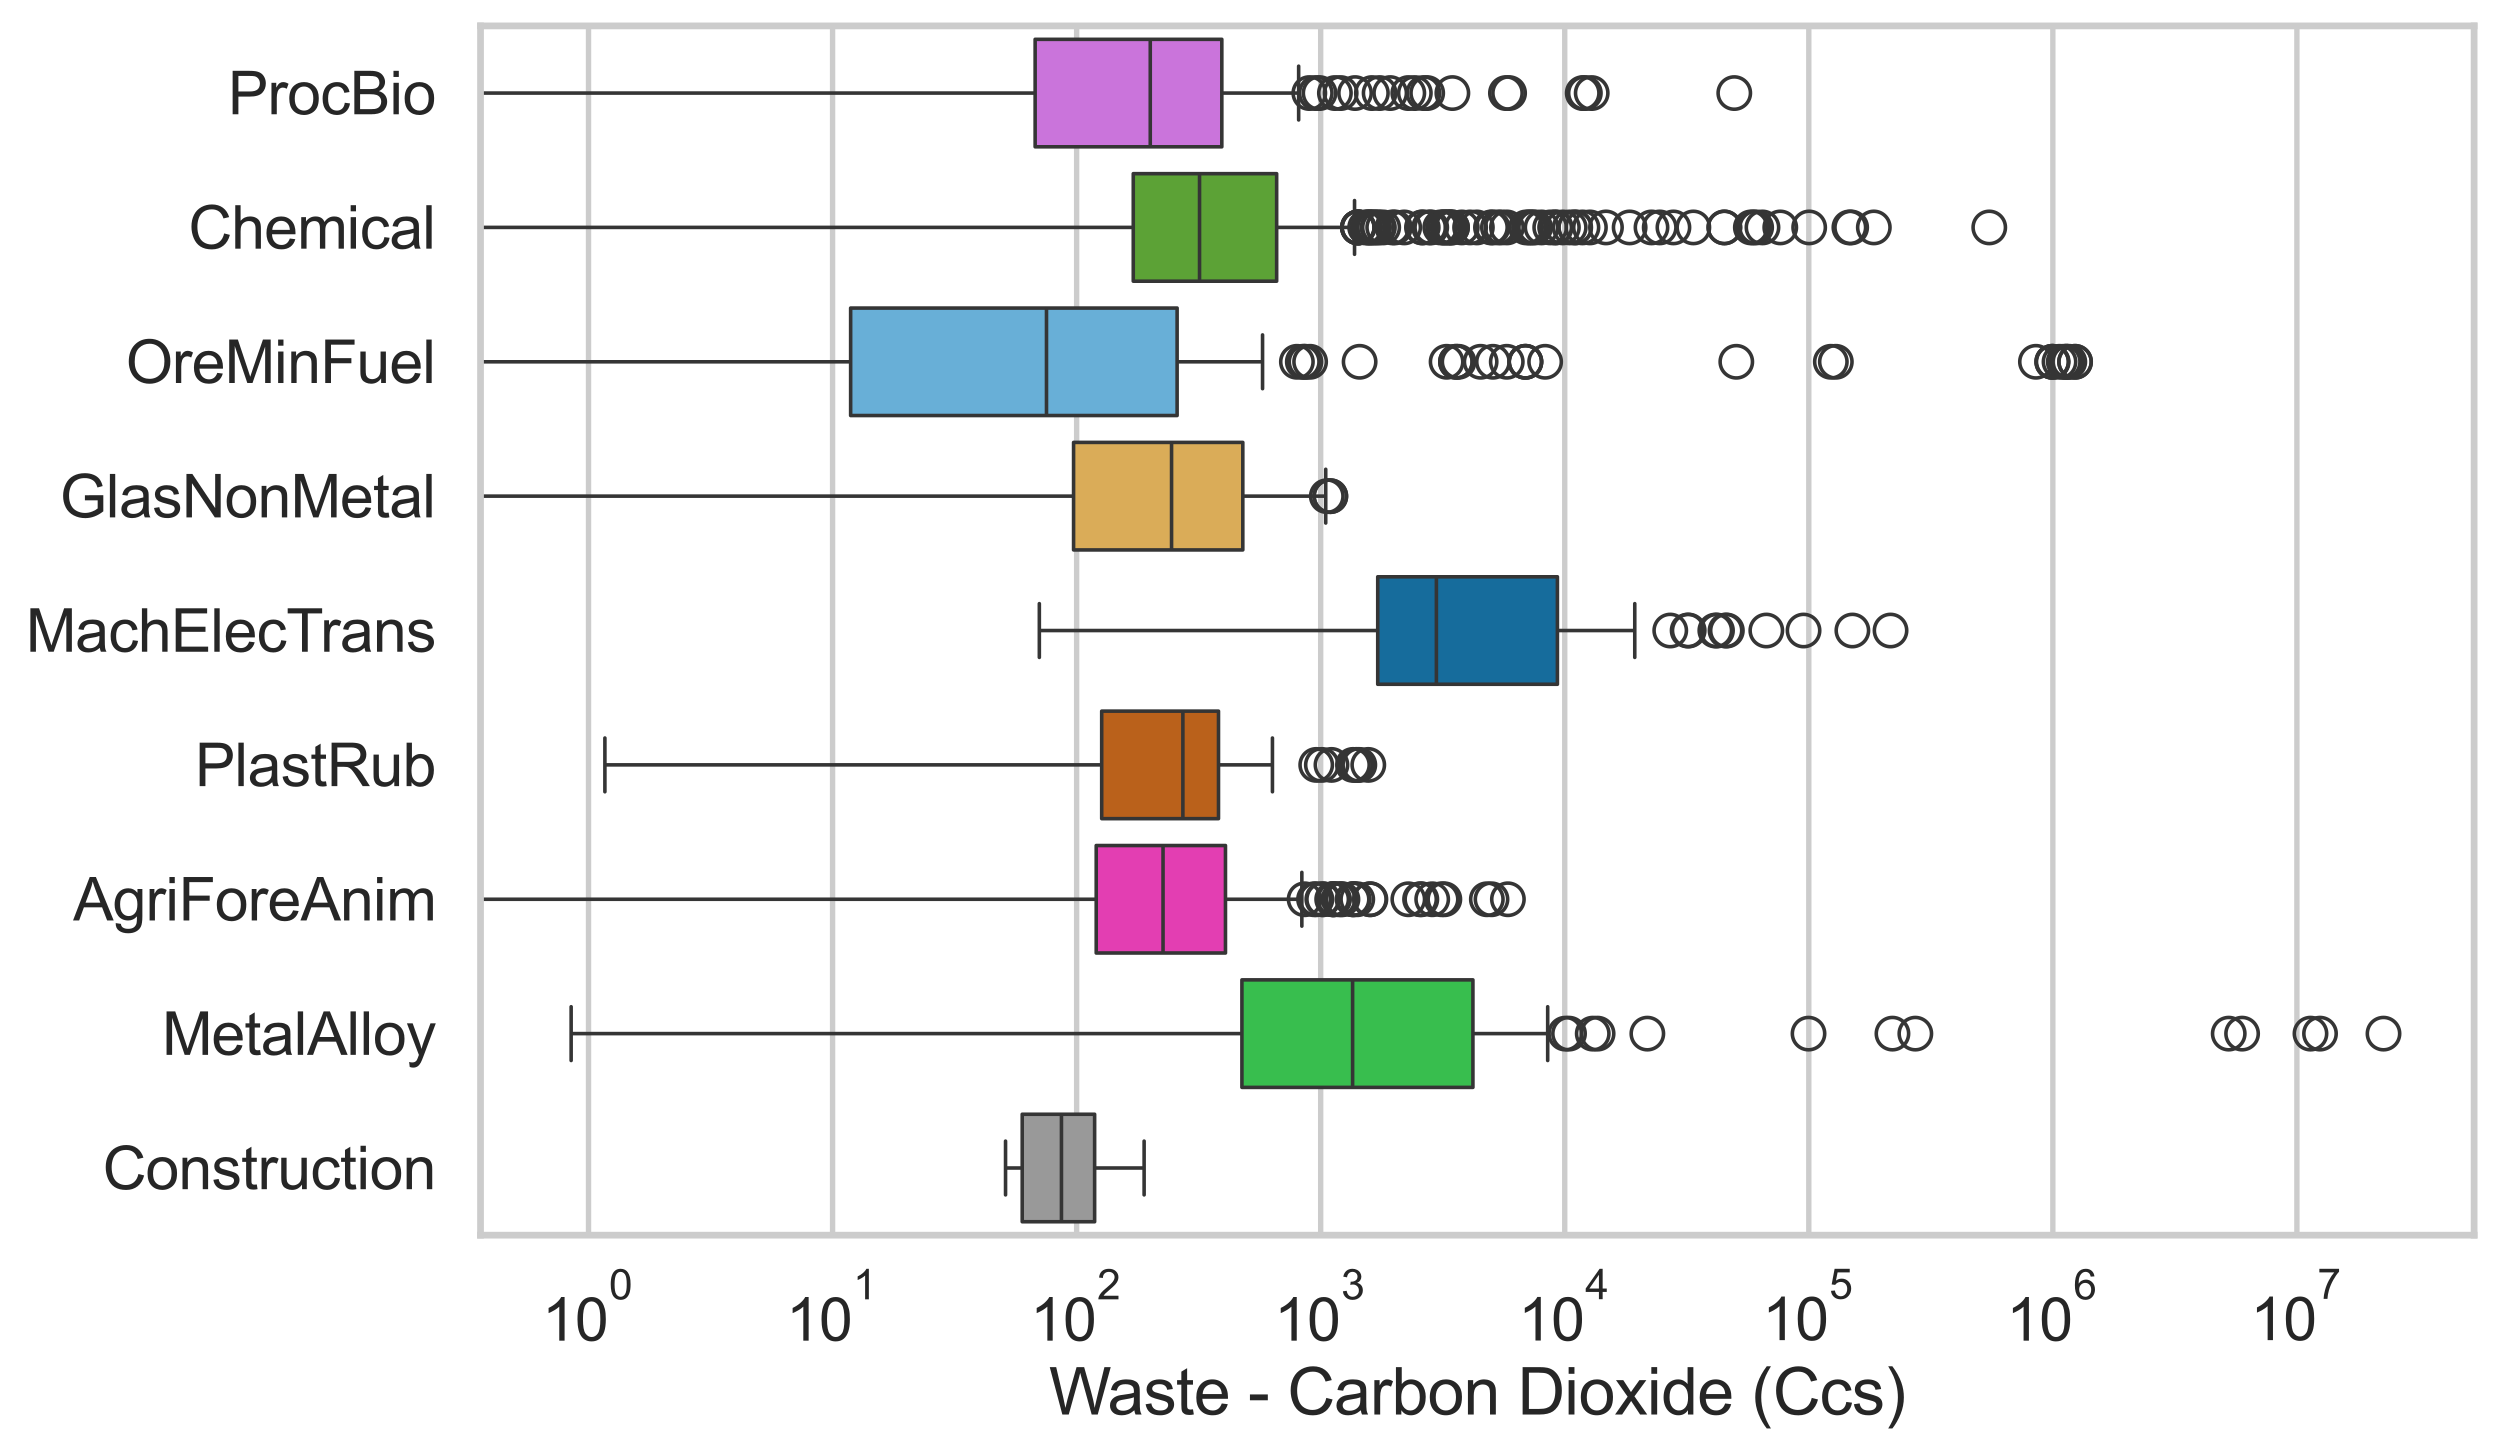 <?xml version="1.0" encoding="utf-8" standalone="no"?>
<!DOCTYPE svg PUBLIC "-//W3C//DTD SVG 1.1//EN"
  "http://www.w3.org/Graphics/SVG/1.1/DTD/svg11.dtd">
<svg xmlns:xlink="http://www.w3.org/1999/xlink" width="695.577pt" height="404.551pt" viewBox="0 0 695.577 404.551" xmlns="http://www.w3.org/2000/svg" version="1.1">
 <defs>
  <style type="text/css">*{stroke-linejoin: round; stroke-linecap: butt}</style>
 </defs>
 <g id="figure_1">
  <g id="patch_1">
   <path d="M 0 404.551 
L 695.577 404.551 
L 695.577 0 
L 0 0 
z
" style="fill: #ffffff"/>
  </g>
  <g id="axes_1">
   <g id="patch_2">
    <path d="M 133.697 343.665 
L 688.377 343.665 
L 688.377 7.2 
L 133.697 7.2 
z
" style="fill: #ffffff"/>
   </g>
   <g id="matplotlib.axis_1">
    <g id="xtick_1">
     <g id="line2d_1">
      <path d="M 163.745 343.665 
L 163.745 7.2 
" clip-path="url(#p7afb57444f)" style="fill: none; stroke: #cccccc; stroke-width: 1.5; stroke-linecap: round"/>
     </g>
     <g id="text_1">
      <!-- $\mathdefault{10^{0}}$ -->
      <g style="fill: #262626" transform="translate(150.793 373.18) scale(0.165 -0.165)">
       <defs>
        <path id="ArialMT-31" d="M 2384 0 
L 1822 0 
L 1822 3584 
Q 1619 3391 1289 3197 
Q 959 3003 697 2906 
L 697 3450 
Q 1169 3672 1522 3987 
Q 1875 4303 2022 4600 
L 2384 4600 
L 2384 0 
z
" transform="scale(0.016)"/>
        <path id="ArialMT-30" d="M 266 2259 
Q 266 3072 433 3567 
Q 600 4063 929 4331 
Q 1259 4600 1759 4600 
Q 2128 4600 2406 4451 
Q 2684 4303 2865 4023 
Q 3047 3744 3150 3342 
Q 3253 2941 3253 2259 
Q 3253 1453 3087 958 
Q 2922 463 2592 192 
Q 2263 -78 1759 -78 
Q 1097 -78 719 397 
Q 266 969 266 2259 
z
M 844 2259 
Q 844 1131 1108 757 
Q 1372 384 1759 384 
Q 2147 384 2411 759 
Q 2675 1134 2675 2259 
Q 2675 3391 2411 3762 
Q 2147 4134 1753 4134 
Q 1366 4134 1134 3806 
Q 844 3388 844 2259 
z
" transform="scale(0.016)"/>
       </defs>
       <use xlink:href="#ArialMT-31" transform="translate(0 0.994)"/>
       <use xlink:href="#ArialMT-30" transform="translate(55.615 0.994)"/>
       <use xlink:href="#ArialMT-30" transform="translate(112.973 70.688) scale(0.7)"/>
      </g>
     </g>
    </g>
    <g id="xtick_2">
     <g id="line2d_2">
      <path d="M 231.648 343.665 
L 231.648 7.2 
" clip-path="url(#p7afb57444f)" style="fill: none; stroke: #cccccc; stroke-width: 1.5; stroke-linecap: round"/>
     </g>
     <g id="text_2">
      <!-- $\mathdefault{10^{1}}$ -->
      <g style="fill: #262626" transform="translate(218.696 373.18) scale(0.165 -0.165)">
       <use xlink:href="#ArialMT-31" transform="translate(0 0.994)"/>
       <use xlink:href="#ArialMT-30" transform="translate(55.615 0.994)"/>
       <use xlink:href="#ArialMT-31" transform="translate(112.973 70.688) scale(0.7)"/>
      </g>
     </g>
    </g>
    <g id="xtick_3">
     <g id="line2d_3">
      <path d="M 299.551 343.665 
L 299.551 7.2 
" clip-path="url(#p7afb57444f)" style="fill: none; stroke: #cccccc; stroke-width: 1.5; stroke-linecap: round"/>
     </g>
     <g id="text_3">
      <!-- $\mathdefault{10^{2}}$ -->
      <g style="fill: #262626" transform="translate(286.599 373.18) scale(0.165 -0.165)">
       <defs>
        <path id="ArialMT-32" d="M 3222 541 
L 3222 0 
L 194 0 
Q 188 203 259 391 
Q 375 700 629 1000 
Q 884 1300 1366 1694 
Q 2113 2306 2375 2664 
Q 2638 3022 2638 3341 
Q 2638 3675 2398 3904 
Q 2159 4134 1775 4134 
Q 1369 4134 1125 3890 
Q 881 3647 878 3216 
L 300 3275 
Q 359 3922 746 4261 
Q 1134 4600 1788 4600 
Q 2447 4600 2831 4234 
Q 3216 3869 3216 3328 
Q 3216 3053 3103 2787 
Q 2991 2522 2730 2228 
Q 2469 1934 1863 1422 
Q 1356 997 1212 845 
Q 1069 694 975 541 
L 3222 541 
z
" transform="scale(0.016)"/>
       </defs>
       <use xlink:href="#ArialMT-31" transform="translate(0 0.994)"/>
       <use xlink:href="#ArialMT-30" transform="translate(55.615 0.994)"/>
       <use xlink:href="#ArialMT-32" transform="translate(112.973 70.688) scale(0.7)"/>
      </g>
     </g>
    </g>
    <g id="xtick_4">
     <g id="line2d_4">
      <path d="M 367.455 343.665 
L 367.455 7.2 
" clip-path="url(#p7afb57444f)" style="fill: none; stroke: #cccccc; stroke-width: 1.5; stroke-linecap: round"/>
     </g>
     <g id="text_4">
      <!-- $\mathdefault{10^{3}}$ -->
      <g style="fill: #262626" transform="translate(354.502 373.18) scale(0.165 -0.165)">
       <defs>
        <path id="ArialMT-33" d="M 269 1209 
L 831 1284 
Q 928 806 1161 595 
Q 1394 384 1728 384 
Q 2125 384 2398 659 
Q 2672 934 2672 1341 
Q 2672 1728 2419 1979 
Q 2166 2231 1775 2231 
Q 1616 2231 1378 2169 
L 1441 2663 
Q 1497 2656 1531 2656 
Q 1891 2656 2178 2843 
Q 2466 3031 2466 3422 
Q 2466 3731 2256 3934 
Q 2047 4138 1716 4138 
Q 1388 4138 1169 3931 
Q 950 3725 888 3313 
L 325 3413 
Q 428 3978 793 4289 
Q 1159 4600 1703 4600 
Q 2078 4600 2393 4439 
Q 2709 4278 2876 4000 
Q 3044 3722 3044 3409 
Q 3044 3113 2884 2869 
Q 2725 2625 2413 2481 
Q 2819 2388 3044 2092 
Q 3269 1797 3269 1353 
Q 3269 753 2831 336 
Q 2394 -81 1725 -81 
Q 1122 -81 723 278 
Q 325 638 269 1209 
z
" transform="scale(0.016)"/>
       </defs>
       <use xlink:href="#ArialMT-31" transform="translate(0 0.994)"/>
       <use xlink:href="#ArialMT-30" transform="translate(55.615 0.994)"/>
       <use xlink:href="#ArialMT-33" transform="translate(112.973 70.688) scale(0.7)"/>
      </g>
     </g>
    </g>
    <g id="xtick_5">
     <g id="line2d_5">
      <path d="M 435.358 343.665 
L 435.358 7.2 
" clip-path="url(#p7afb57444f)" style="fill: none; stroke: #cccccc; stroke-width: 1.5; stroke-linecap: round"/>
     </g>
     <g id="text_5">
      <!-- $\mathdefault{10^{4}}$ -->
      <g style="fill: #262626" transform="translate(422.405 373.015) scale(0.165 -0.165)">
       <defs>
        <path id="ArialMT-34" d="M 2069 0 
L 2069 1097 
L 81 1097 
L 81 1613 
L 2172 4581 
L 2631 4581 
L 2631 1613 
L 3250 1613 
L 3250 1097 
L 2631 1097 
L 2631 0 
L 2069 0 
z
M 2069 1613 
L 2069 3678 
L 634 1613 
L 2069 1613 
z
" transform="scale(0.016)"/>
       </defs>
       <use xlink:href="#ArialMT-31" transform="translate(0 0.202)"/>
       <use xlink:href="#ArialMT-30" transform="translate(55.615 0.202)"/>
       <use xlink:href="#ArialMT-34" transform="translate(112.973 69.895) scale(0.7)"/>
      </g>
     </g>
    </g>
    <g id="xtick_6">
     <g id="line2d_6">
      <path d="M 503.261 343.665 
L 503.261 7.2 
" clip-path="url(#p7afb57444f)" style="fill: none; stroke: #cccccc; stroke-width: 1.5; stroke-linecap: round"/>
     </g>
     <g id="text_6">
      <!-- $\mathdefault{10^{5}}$ -->
      <g style="fill: #262626" transform="translate(490.309 373.015) scale(0.165 -0.165)">
       <defs>
        <path id="ArialMT-35" d="M 266 1200 
L 856 1250 
Q 922 819 1161 601 
Q 1400 384 1738 384 
Q 2144 384 2425 690 
Q 2706 997 2706 1503 
Q 2706 1984 2436 2262 
Q 2166 2541 1728 2541 
Q 1456 2541 1237 2417 
Q 1019 2294 894 2097 
L 366 2166 
L 809 4519 
L 3088 4519 
L 3088 3981 
L 1259 3981 
L 1013 2750 
Q 1425 3038 1878 3038 
Q 2478 3038 2890 2622 
Q 3303 2206 3303 1553 
Q 3303 931 2941 478 
Q 2500 -78 1738 -78 
Q 1113 -78 717 272 
Q 322 622 266 1200 
z
" transform="scale(0.016)"/>
       </defs>
       <use xlink:href="#ArialMT-31" transform="translate(0 0.88)"/>
       <use xlink:href="#ArialMT-30" transform="translate(55.615 0.88)"/>
       <use xlink:href="#ArialMT-35" transform="translate(112.973 70.573) scale(0.7)"/>
      </g>
     </g>
    </g>
    <g id="xtick_7">
     <g id="line2d_7">
      <path d="M 571.164 343.665 
L 571.164 7.2 
" clip-path="url(#p7afb57444f)" style="fill: none; stroke: #cccccc; stroke-width: 1.5; stroke-linecap: round"/>
     </g>
     <g id="text_7">
      <!-- $\mathdefault{10^{6}}$ -->
      <g style="fill: #262626" transform="translate(558.212 373.18) scale(0.165 -0.165)">
       <defs>
        <path id="ArialMT-36" d="M 3184 3459 
L 2625 3416 
Q 2550 3747 2413 3897 
Q 2184 4138 1850 4138 
Q 1581 4138 1378 3988 
Q 1113 3794 959 3422 
Q 806 3050 800 2363 
Q 1003 2672 1297 2822 
Q 1591 2972 1913 2972 
Q 2475 2972 2870 2558 
Q 3266 2144 3266 1488 
Q 3266 1056 3080 686 
Q 2894 316 2569 119 
Q 2244 -78 1831 -78 
Q 1128 -78 684 439 
Q 241 956 241 2144 
Q 241 3472 731 4075 
Q 1159 4600 1884 4600 
Q 2425 4600 2770 4297 
Q 3116 3994 3184 3459 
z
M 888 1484 
Q 888 1194 1011 928 
Q 1134 663 1356 523 
Q 1578 384 1822 384 
Q 2178 384 2434 671 
Q 2691 959 2691 1453 
Q 2691 1928 2437 2201 
Q 2184 2475 1800 2475 
Q 1419 2475 1153 2201 
Q 888 1928 888 1484 
z
" transform="scale(0.016)"/>
       </defs>
       <use xlink:href="#ArialMT-31" transform="translate(0 0.994)"/>
       <use xlink:href="#ArialMT-30" transform="translate(55.615 0.994)"/>
       <use xlink:href="#ArialMT-36" transform="translate(112.973 70.688) scale(0.7)"/>
      </g>
     </g>
    </g>
    <g id="xtick_8">
     <g id="line2d_8">
      <path d="M 639.067 343.665 
L 639.067 7.2 
" clip-path="url(#p7afb57444f)" style="fill: none; stroke: #cccccc; stroke-width: 1.5; stroke-linecap: round"/>
     </g>
     <g id="text_8">
      <!-- $\mathdefault{10^{7}}$ -->
      <g style="fill: #262626" transform="translate(626.115 373.015) scale(0.165 -0.165)">
       <defs>
        <path id="ArialMT-37" d="M 303 3981 
L 303 4522 
L 3269 4522 
L 3269 4084 
Q 2831 3619 2401 2847 
Q 1972 2075 1738 1259 
Q 1569 684 1522 0 
L 944 0 
Q 953 541 1156 1306 
Q 1359 2072 1739 2783 
Q 2119 3494 2547 3981 
L 303 3981 
z
" transform="scale(0.016)"/>
       </defs>
       <use xlink:href="#ArialMT-31" transform="translate(0 0.847)"/>
       <use xlink:href="#ArialMT-30" transform="translate(55.615 0.847)"/>
       <use xlink:href="#ArialMT-37" transform="translate(112.973 70.541) scale(0.7)"/>
      </g>
     </g>
    </g>
    <g id="xtick_9"/>
    <g id="xtick_10"/>
    <g id="xtick_11"/>
    <g id="xtick_12"/>
    <g id="xtick_13"/>
    <g id="xtick_14"/>
    <g id="xtick_15"/>
    <g id="xtick_16"/>
    <g id="xtick_17"/>
    <g id="xtick_18"/>
    <g id="xtick_19"/>
    <g id="xtick_20"/>
    <g id="xtick_21"/>
    <g id="xtick_22"/>
    <g id="xtick_23"/>
    <g id="xtick_24"/>
    <g id="xtick_25"/>
    <g id="xtick_26"/>
    <g id="xtick_27"/>
    <g id="xtick_28"/>
    <g id="xtick_29"/>
    <g id="xtick_30"/>
    <g id="xtick_31"/>
    <g id="xtick_32"/>
    <g id="xtick_33"/>
    <g id="xtick_34"/>
    <g id="xtick_35"/>
    <g id="xtick_36"/>
    <g id="xtick_37"/>
    <g id="xtick_38"/>
    <g id="xtick_39"/>
    <g id="xtick_40"/>
    <g id="xtick_41"/>
    <g id="xtick_42"/>
    <g id="xtick_43"/>
    <g id="xtick_44"/>
    <g id="xtick_45"/>
    <g id="xtick_46"/>
    <g id="xtick_47"/>
    <g id="xtick_48"/>
    <g id="xtick_49"/>
    <g id="xtick_50"/>
    <g id="xtick_51"/>
    <g id="xtick_52"/>
    <g id="xtick_53"/>
    <g id="xtick_54"/>
    <g id="xtick_55"/>
    <g id="xtick_56"/>
    <g id="xtick_57"/>
    <g id="xtick_58"/>
    <g id="xtick_59"/>
    <g id="xtick_60"/>
    <g id="xtick_61"/>
    <g id="xtick_62"/>
    <g id="xtick_63"/>
    <g id="xtick_64"/>
    <g id="xtick_65"/>
    <g id="xtick_66"/>
    <g id="xtick_67"/>
    <g id="xtick_68"/>
    <g id="xtick_69"/>
    <g id="xtick_70"/>
    <g id="xtick_71"/>
    <g id="xtick_72"/>
    <g id="xtick_73"/>
    <g id="xtick_74"/>
    <g id="text_9">
     <!-- Waste - Carbon Dioxide (Ccs) -->
     <g style="fill: #262626" transform="translate(291.849 393.563) scale(0.18 -0.18)">
      <defs>
       <path id="ArialMT-57" d="M 1294 0 
L 78 4581 
L 700 4581 
L 1397 1578 
Q 1509 1106 1591 641 
Q 1766 1375 1797 1488 
L 2669 4581 
L 3400 4581 
L 4056 2263 
Q 4303 1400 4413 641 
Q 4500 1075 4641 1638 
L 5359 4581 
L 5969 4581 
L 4713 0 
L 4128 0 
L 3163 3491 
Q 3041 3928 3019 4028 
Q 2947 3713 2884 3491 
L 1913 0 
L 1294 0 
z
" transform="scale(0.016)"/>
       <path id="ArialMT-61" d="M 2588 409 
Q 2275 144 1986 34 
Q 1697 -75 1366 -75 
Q 819 -75 525 192 
Q 231 459 231 875 
Q 231 1119 342 1320 
Q 453 1522 633 1644 
Q 813 1766 1038 1828 
Q 1203 1872 1538 1913 
Q 2219 1994 2541 2106 
Q 2544 2222 2544 2253 
Q 2544 2597 2384 2738 
Q 2169 2928 1744 2928 
Q 1347 2928 1158 2789 
Q 969 2650 878 2297 
L 328 2372 
Q 403 2725 575 2942 
Q 747 3159 1072 3276 
Q 1397 3394 1825 3394 
Q 2250 3394 2515 3294 
Q 2781 3194 2906 3042 
Q 3031 2891 3081 2659 
Q 3109 2516 3109 2141 
L 3109 1391 
Q 3109 606 3145 398 
Q 3181 191 3288 0 
L 2700 0 
Q 2613 175 2588 409 
z
M 2541 1666 
Q 2234 1541 1622 1453 
Q 1275 1403 1131 1340 
Q 988 1278 909 1158 
Q 831 1038 831 891 
Q 831 666 1001 516 
Q 1172 366 1500 366 
Q 1825 366 2078 508 
Q 2331 650 2450 897 
Q 2541 1088 2541 1459 
L 2541 1666 
z
" transform="scale(0.016)"/>
       <path id="ArialMT-73" d="M 197 991 
L 753 1078 
Q 800 744 1014 566 
Q 1228 388 1613 388 
Q 2000 388 2187 545 
Q 2375 703 2375 916 
Q 2375 1106 2209 1216 
Q 2094 1291 1634 1406 
Q 1016 1563 777 1677 
Q 538 1791 414 1992 
Q 291 2194 291 2438 
Q 291 2659 392 2848 
Q 494 3038 669 3163 
Q 800 3259 1026 3326 
Q 1253 3394 1513 3394 
Q 1903 3394 2198 3281 
Q 2494 3169 2634 2976 
Q 2775 2784 2828 2463 
L 2278 2388 
Q 2241 2644 2061 2787 
Q 1881 2931 1553 2931 
Q 1166 2931 1000 2803 
Q 834 2675 834 2503 
Q 834 2394 903 2306 
Q 972 2216 1119 2156 
Q 1203 2125 1616 2013 
Q 2213 1853 2448 1751 
Q 2684 1650 2818 1456 
Q 2953 1263 2953 975 
Q 2953 694 2789 445 
Q 2625 197 2315 61 
Q 2006 -75 1616 -75 
Q 969 -75 630 194 
Q 291 463 197 991 
z
" transform="scale(0.016)"/>
       <path id="ArialMT-74" d="M 1650 503 
L 1731 6 
Q 1494 -44 1306 -44 
Q 1000 -44 831 53 
Q 663 150 594 308 
Q 525 466 525 972 
L 525 2881 
L 113 2881 
L 113 3319 
L 525 3319 
L 525 4141 
L 1084 4478 
L 1084 3319 
L 1650 3319 
L 1650 2881 
L 1084 2881 
L 1084 941 
Q 1084 700 1114 631 
Q 1144 563 1211 522 
Q 1278 481 1403 481 
Q 1497 481 1650 503 
z
" transform="scale(0.016)"/>
       <path id="ArialMT-65" d="M 2694 1069 
L 3275 997 
Q 3138 488 2766 206 
Q 2394 -75 1816 -75 
Q 1088 -75 661 373 
Q 234 822 234 1631 
Q 234 2469 665 2931 
Q 1097 3394 1784 3394 
Q 2450 3394 2872 2941 
Q 3294 2488 3294 1666 
Q 3294 1616 3291 1516 
L 816 1516 
Q 847 969 1125 678 
Q 1403 388 1819 388 
Q 2128 388 2347 550 
Q 2566 713 2694 1069 
z
M 847 1978 
L 2700 1978 
Q 2663 2397 2488 2606 
Q 2219 2931 1791 2931 
Q 1403 2931 1139 2672 
Q 875 2413 847 1978 
z
" transform="scale(0.016)"/>
       <path id="ArialMT-20" transform="scale(0.016)"/>
       <path id="ArialMT-2d" d="M 203 1375 
L 203 1941 
L 1931 1941 
L 1931 1375 
L 203 1375 
z
" transform="scale(0.016)"/>
       <path id="ArialMT-43" d="M 3763 1606 
L 4369 1453 
Q 4178 706 3683 314 
Q 3188 -78 2472 -78 
Q 1731 -78 1267 223 
Q 803 525 561 1097 
Q 319 1669 319 2325 
Q 319 3041 592 3573 
Q 866 4106 1370 4382 
Q 1875 4659 2481 4659 
Q 3169 4659 3637 4309 
Q 4106 3959 4291 3325 
L 3694 3184 
Q 3534 3684 3231 3912 
Q 2928 4141 2469 4141 
Q 1941 4141 1586 3887 
Q 1231 3634 1087 3207 
Q 944 2781 944 2328 
Q 944 1744 1114 1308 
Q 1284 872 1643 656 
Q 2003 441 2422 441 
Q 2931 441 3284 734 
Q 3638 1028 3763 1606 
z
" transform="scale(0.016)"/>
       <path id="ArialMT-72" d="M 416 0 
L 416 3319 
L 922 3319 
L 922 2816 
Q 1116 3169 1280 3281 
Q 1444 3394 1641 3394 
Q 1925 3394 2219 3213 
L 2025 2691 
Q 1819 2813 1613 2813 
Q 1428 2813 1281 2702 
Q 1134 2591 1072 2394 
Q 978 2094 978 1738 
L 978 0 
L 416 0 
z
" transform="scale(0.016)"/>
       <path id="ArialMT-62" d="M 941 0 
L 419 0 
L 419 4581 
L 981 4581 
L 981 2947 
Q 1338 3394 1891 3394 
Q 2197 3394 2470 3270 
Q 2744 3147 2920 2923 
Q 3097 2700 3197 2384 
Q 3297 2069 3297 1709 
Q 3297 856 2875 390 
Q 2453 -75 1863 -75 
Q 1275 -75 941 416 
L 941 0 
z
M 934 1684 
Q 934 1088 1097 822 
Q 1363 388 1816 388 
Q 2184 388 2453 708 
Q 2722 1028 2722 1663 
Q 2722 2313 2464 2622 
Q 2206 2931 1841 2931 
Q 1472 2931 1203 2611 
Q 934 2291 934 1684 
z
" transform="scale(0.016)"/>
       <path id="ArialMT-6f" d="M 213 1659 
Q 213 2581 725 3025 
Q 1153 3394 1769 3394 
Q 2453 3394 2887 2945 
Q 3322 2497 3322 1706 
Q 3322 1066 3130 698 
Q 2938 331 2570 128 
Q 2203 -75 1769 -75 
Q 1072 -75 642 372 
Q 213 819 213 1659 
z
M 791 1659 
Q 791 1022 1069 705 
Q 1347 388 1769 388 
Q 2188 388 2466 706 
Q 2744 1025 2744 1678 
Q 2744 2294 2464 2611 
Q 2184 2928 1769 2928 
Q 1347 2928 1069 2612 
Q 791 2297 791 1659 
z
" transform="scale(0.016)"/>
       <path id="ArialMT-6e" d="M 422 0 
L 422 3319 
L 928 3319 
L 928 2847 
Q 1294 3394 1984 3394 
Q 2284 3394 2536 3286 
Q 2788 3178 2913 3003 
Q 3038 2828 3088 2588 
Q 3119 2431 3119 2041 
L 3119 0 
L 2556 0 
L 2556 2019 
Q 2556 2363 2490 2533 
Q 2425 2703 2258 2804 
Q 2091 2906 1866 2906 
Q 1506 2906 1245 2678 
Q 984 2450 984 1813 
L 984 0 
L 422 0 
z
" transform="scale(0.016)"/>
       <path id="ArialMT-44" d="M 494 0 
L 494 4581 
L 2072 4581 
Q 2606 4581 2888 4516 
Q 3281 4425 3559 4188 
Q 3922 3881 4101 3404 
Q 4281 2928 4281 2316 
Q 4281 1794 4159 1391 
Q 4038 988 3847 723 
Q 3656 459 3429 307 
Q 3203 156 2883 78 
Q 2563 0 2147 0 
L 494 0 
z
M 1100 541 
L 2078 541 
Q 2531 541 2789 625 
Q 3047 709 3200 863 
Q 3416 1078 3536 1442 
Q 3656 1806 3656 2325 
Q 3656 3044 3420 3430 
Q 3184 3816 2847 3947 
Q 2603 4041 2063 4041 
L 1100 4041 
L 1100 541 
z
" transform="scale(0.016)"/>
       <path id="ArialMT-69" d="M 425 3934 
L 425 4581 
L 988 4581 
L 988 3934 
L 425 3934 
z
M 425 0 
L 425 3319 
L 988 3319 
L 988 0 
L 425 0 
z
" transform="scale(0.016)"/>
       <path id="ArialMT-78" d="M 47 0 
L 1259 1725 
L 138 3319 
L 841 3319 
L 1350 2541 
Q 1494 2319 1581 2169 
Q 1719 2375 1834 2534 
L 2394 3319 
L 3066 3319 
L 1919 1756 
L 3153 0 
L 2463 0 
L 1781 1031 
L 1600 1309 
L 728 0 
L 47 0 
z
" transform="scale(0.016)"/>
       <path id="ArialMT-64" d="M 2575 0 
L 2575 419 
Q 2259 -75 1647 -75 
Q 1250 -75 917 144 
Q 584 363 401 755 
Q 219 1147 219 1656 
Q 219 2153 384 2558 
Q 550 2963 881 3178 
Q 1213 3394 1622 3394 
Q 1922 3394 2156 3267 
Q 2391 3141 2538 2938 
L 2538 4581 
L 3097 4581 
L 3097 0 
L 2575 0 
z
M 797 1656 
Q 797 1019 1065 703 
Q 1334 388 1700 388 
Q 2069 388 2326 689 
Q 2584 991 2584 1609 
Q 2584 2291 2321 2609 
Q 2059 2928 1675 2928 
Q 1300 2928 1048 2622 
Q 797 2316 797 1656 
z
" transform="scale(0.016)"/>
       <path id="ArialMT-28" d="M 1497 -1347 
Q 1031 -759 709 28 
Q 388 816 388 1659 
Q 388 2403 628 3084 
Q 909 3875 1497 4659 
L 1900 4659 
Q 1522 4009 1400 3731 
Q 1209 3300 1100 2831 
Q 966 2247 966 1656 
Q 966 153 1900 -1347 
L 1497 -1347 
z
" transform="scale(0.016)"/>
       <path id="ArialMT-63" d="M 2588 1216 
L 3141 1144 
Q 3050 572 2676 248 
Q 2303 -75 1759 -75 
Q 1078 -75 664 370 
Q 250 816 250 1647 
Q 250 2184 428 2587 
Q 606 2991 970 3192 
Q 1334 3394 1763 3394 
Q 2303 3394 2647 3120 
Q 2991 2847 3088 2344 
L 2541 2259 
Q 2463 2594 2264 2762 
Q 2066 2931 1784 2931 
Q 1359 2931 1093 2626 
Q 828 2322 828 1663 
Q 828 994 1084 691 
Q 1341 388 1753 388 
Q 2084 388 2306 591 
Q 2528 794 2588 1216 
z
" transform="scale(0.016)"/>
       <path id="ArialMT-29" d="M 791 -1347 
L 388 -1347 
Q 1322 153 1322 1656 
Q 1322 2244 1188 2822 
Q 1081 3291 891 3722 
Q 769 4003 388 4659 
L 791 4659 
Q 1378 3875 1659 3084 
Q 1900 2403 1900 1659 
Q 1900 816 1576 28 
Q 1253 -759 791 -1347 
z
" transform="scale(0.016)"/>
      </defs>
      <use xlink:href="#ArialMT-57"/>
      <use xlink:href="#ArialMT-61" transform="translate(90.635 0)"/>
      <use xlink:href="#ArialMT-73" transform="translate(146.25 0)"/>
      <use xlink:href="#ArialMT-74" transform="translate(196.25 0)"/>
      <use xlink:href="#ArialMT-65" transform="translate(224.033 0)"/>
      <use xlink:href="#ArialMT-20" transform="translate(279.648 0)"/>
      <use xlink:href="#ArialMT-2d" transform="translate(307.432 0)"/>
      <use xlink:href="#ArialMT-20" transform="translate(340.732 0)"/>
      <use xlink:href="#ArialMT-43" transform="translate(368.516 0)"/>
      <use xlink:href="#ArialMT-61" transform="translate(440.732 0)"/>
      <use xlink:href="#ArialMT-72" transform="translate(496.348 0)"/>
      <use xlink:href="#ArialMT-62" transform="translate(529.648 0)"/>
      <use xlink:href="#ArialMT-6f" transform="translate(585.264 0)"/>
      <use xlink:href="#ArialMT-6e" transform="translate(640.879 0)"/>
      <use xlink:href="#ArialMT-20" transform="translate(696.494 0)"/>
      <use xlink:href="#ArialMT-44" transform="translate(724.277 0)"/>
      <use xlink:href="#ArialMT-69" transform="translate(796.494 0)"/>
      <use xlink:href="#ArialMT-6f" transform="translate(818.711 0)"/>
      <use xlink:href="#ArialMT-78" transform="translate(874.326 0)"/>
      <use xlink:href="#ArialMT-69" transform="translate(924.326 0)"/>
      <use xlink:href="#ArialMT-64" transform="translate(946.543 0)"/>
      <use xlink:href="#ArialMT-65" transform="translate(1002.158 0)"/>
      <use xlink:href="#ArialMT-20" transform="translate(1057.773 0)"/>
      <use xlink:href="#ArialMT-28" transform="translate(1085.557 0)"/>
      <use xlink:href="#ArialMT-43" transform="translate(1118.857 0)"/>
      <use xlink:href="#ArialMT-63" transform="translate(1191.074 0)"/>
      <use xlink:href="#ArialMT-73" transform="translate(1241.074 0)"/>
      <use xlink:href="#ArialMT-29" transform="translate(1291.074 0)"/>
     </g>
    </g>
   </g>
   <g id="matplotlib.axis_2">
    <g id="ytick_1">
     <g id="text_10">
      <!-- ProcBio -->
      <g style="fill: #262626" transform="translate(63.424 31.798) scale(0.165 -0.165)">
       <defs>
        <path id="ArialMT-50" d="M 494 0 
L 494 4581 
L 2222 4581 
Q 2678 4581 2919 4538 
Q 3256 4481 3484 4323 
Q 3713 4166 3852 3881 
Q 3991 3597 3991 3256 
Q 3991 2672 3619 2267 
Q 3247 1863 2275 1863 
L 1100 1863 
L 1100 0 
L 494 0 
z
M 1100 2403 
L 2284 2403 
Q 2872 2403 3119 2622 
Q 3366 2841 3366 3238 
Q 3366 3525 3220 3729 
Q 3075 3934 2838 4000 
Q 2684 4041 2272 4041 
L 1100 4041 
L 1100 2403 
z
" transform="scale(0.016)"/>
        <path id="ArialMT-42" d="M 469 0 
L 469 4581 
L 2188 4581 
Q 2713 4581 3030 4442 
Q 3347 4303 3526 4014 
Q 3706 3725 3706 3409 
Q 3706 3116 3547 2856 
Q 3388 2597 3066 2438 
Q 3481 2316 3704 2022 
Q 3928 1728 3928 1328 
Q 3928 1006 3792 729 
Q 3656 453 3456 303 
Q 3256 153 2954 76 
Q 2653 0 2216 0 
L 469 0 
z
M 1075 2656 
L 2066 2656 
Q 2469 2656 2644 2709 
Q 2875 2778 2992 2937 
Q 3109 3097 3109 3338 
Q 3109 3566 3000 3739 
Q 2891 3913 2687 3977 
Q 2484 4041 1991 4041 
L 1075 4041 
L 1075 2656 
z
M 1075 541 
L 2216 541 
Q 2509 541 2628 563 
Q 2838 600 2978 687 
Q 3119 775 3209 942 
Q 3300 1109 3300 1328 
Q 3300 1584 3169 1773 
Q 3038 1963 2805 2039 
Q 2572 2116 2134 2116 
L 1075 2116 
L 1075 541 
z
" transform="scale(0.016)"/>
       </defs>
       <use xlink:href="#ArialMT-50"/>
       <use xlink:href="#ArialMT-72" transform="translate(66.699 0)"/>
       <use xlink:href="#ArialMT-6f" transform="translate(100 0)"/>
       <use xlink:href="#ArialMT-63" transform="translate(155.615 0)"/>
       <use xlink:href="#ArialMT-42" transform="translate(205.615 0)"/>
       <use xlink:href="#ArialMT-69" transform="translate(272.314 0)"/>
       <use xlink:href="#ArialMT-6f" transform="translate(294.531 0)"/>
      </g>
     </g>
    </g>
    <g id="ytick_2">
     <g id="text_11">
      <!-- Chemical -->
      <g style="fill: #262626" transform="translate(52.428 69.183) scale(0.165 -0.165)">
       <defs>
        <path id="ArialMT-68" d="M 422 0 
L 422 4581 
L 984 4581 
L 984 2938 
Q 1378 3394 1978 3394 
Q 2347 3394 2619 3248 
Q 2891 3103 3008 2847 
Q 3125 2591 3125 2103 
L 3125 0 
L 2563 0 
L 2563 2103 
Q 2563 2525 2380 2717 
Q 2197 2909 1863 2909 
Q 1613 2909 1392 2779 
Q 1172 2650 1078 2428 
Q 984 2206 984 1816 
L 984 0 
L 422 0 
z
" transform="scale(0.016)"/>
        <path id="ArialMT-6d" d="M 422 0 
L 422 3319 
L 925 3319 
L 925 2853 
Q 1081 3097 1340 3245 
Q 1600 3394 1931 3394 
Q 2300 3394 2536 3241 
Q 2772 3088 2869 2813 
Q 3263 3394 3894 3394 
Q 4388 3394 4653 3120 
Q 4919 2847 4919 2278 
L 4919 0 
L 4359 0 
L 4359 2091 
Q 4359 2428 4304 2576 
Q 4250 2725 4106 2815 
Q 3963 2906 3769 2906 
Q 3419 2906 3187 2673 
Q 2956 2441 2956 1928 
L 2956 0 
L 2394 0 
L 2394 2156 
Q 2394 2531 2256 2718 
Q 2119 2906 1806 2906 
Q 1569 2906 1367 2781 
Q 1166 2656 1075 2415 
Q 984 2175 984 1722 
L 984 0 
L 422 0 
z
" transform="scale(0.016)"/>
        <path id="ArialMT-6c" d="M 409 0 
L 409 4581 
L 972 4581 
L 972 0 
L 409 0 
z
" transform="scale(0.016)"/>
       </defs>
       <use xlink:href="#ArialMT-43"/>
       <use xlink:href="#ArialMT-68" transform="translate(72.217 0)"/>
       <use xlink:href="#ArialMT-65" transform="translate(127.832 0)"/>
       <use xlink:href="#ArialMT-6d" transform="translate(183.447 0)"/>
       <use xlink:href="#ArialMT-69" transform="translate(266.748 0)"/>
       <use xlink:href="#ArialMT-63" transform="translate(288.965 0)"/>
       <use xlink:href="#ArialMT-61" transform="translate(338.965 0)"/>
       <use xlink:href="#ArialMT-6c" transform="translate(394.58 0)"/>
      </g>
     </g>
    </g>
    <g id="ytick_3">
     <g id="text_12">
      <!-- OreMinFuel -->
      <g style="fill: #262626" transform="translate(35.013 106.568) scale(0.165 -0.165)">
       <defs>
        <path id="ArialMT-4f" d="M 309 2231 
Q 309 3372 921 4017 
Q 1534 4663 2503 4663 
Q 3138 4663 3647 4359 
Q 4156 4056 4423 3514 
Q 4691 2972 4691 2284 
Q 4691 1588 4409 1038 
Q 4128 488 3612 205 
Q 3097 -78 2500 -78 
Q 1853 -78 1343 234 
Q 834 547 571 1087 
Q 309 1628 309 2231 
z
M 934 2222 
Q 934 1394 1379 917 
Q 1825 441 2497 441 
Q 3181 441 3623 922 
Q 4066 1403 4066 2288 
Q 4066 2847 3877 3264 
Q 3688 3681 3323 3911 
Q 2959 4141 2506 4141 
Q 1863 4141 1398 3698 
Q 934 3256 934 2222 
z
" transform="scale(0.016)"/>
        <path id="ArialMT-4d" d="M 475 0 
L 475 4581 
L 1388 4581 
L 2472 1338 
Q 2622 884 2691 659 
Q 2769 909 2934 1394 
L 4031 4581 
L 4847 4581 
L 4847 0 
L 4263 0 
L 4263 3834 
L 2931 0 
L 2384 0 
L 1059 3900 
L 1059 0 
L 475 0 
z
" transform="scale(0.016)"/>
        <path id="ArialMT-46" d="M 525 0 
L 525 4581 
L 3616 4581 
L 3616 4041 
L 1131 4041 
L 1131 2622 
L 3281 2622 
L 3281 2081 
L 1131 2081 
L 1131 0 
L 525 0 
z
" transform="scale(0.016)"/>
        <path id="ArialMT-75" d="M 2597 0 
L 2597 488 
Q 2209 -75 1544 -75 
Q 1250 -75 995 37 
Q 741 150 617 320 
Q 494 491 444 738 
Q 409 903 409 1263 
L 409 3319 
L 972 3319 
L 972 1478 
Q 972 1038 1006 884 
Q 1059 663 1231 536 
Q 1403 409 1656 409 
Q 1909 409 2131 539 
Q 2353 669 2445 892 
Q 2538 1116 2538 1541 
L 2538 3319 
L 3100 3319 
L 3100 0 
L 2597 0 
z
" transform="scale(0.016)"/>
       </defs>
       <use xlink:href="#ArialMT-4f"/>
       <use xlink:href="#ArialMT-72" transform="translate(77.783 0)"/>
       <use xlink:href="#ArialMT-65" transform="translate(111.084 0)"/>
       <use xlink:href="#ArialMT-4d" transform="translate(166.699 0)"/>
       <use xlink:href="#ArialMT-69" transform="translate(250 0)"/>
       <use xlink:href="#ArialMT-6e" transform="translate(272.217 0)"/>
       <use xlink:href="#ArialMT-46" transform="translate(327.832 0)"/>
       <use xlink:href="#ArialMT-75" transform="translate(388.916 0)"/>
       <use xlink:href="#ArialMT-65" transform="translate(444.531 0)"/>
       <use xlink:href="#ArialMT-6c" transform="translate(500.146 0)"/>
      </g>
     </g>
    </g>
    <g id="ytick_4">
     <g id="text_13">
      <!-- GlasNonMetal -->
      <g style="fill: #262626" transform="translate(16.659 143.953) scale(0.165 -0.165)">
       <defs>
        <path id="ArialMT-47" d="M 2638 1797 
L 2638 2334 
L 4578 2338 
L 4578 638 
Q 4131 281 3656 101 
Q 3181 -78 2681 -78 
Q 2006 -78 1454 211 
Q 903 500 622 1047 
Q 341 1594 341 2269 
Q 341 2938 620 3517 
Q 900 4097 1425 4378 
Q 1950 4659 2634 4659 
Q 3131 4659 3532 4498 
Q 3934 4338 4162 4050 
Q 4391 3763 4509 3300 
L 3963 3150 
Q 3859 3500 3706 3700 
Q 3553 3900 3268 4020 
Q 2984 4141 2638 4141 
Q 2222 4141 1919 4014 
Q 1616 3888 1430 3681 
Q 1244 3475 1141 3228 
Q 966 2803 966 2306 
Q 966 1694 1177 1281 
Q 1388 869 1791 669 
Q 2194 469 2647 469 
Q 3041 469 3416 620 
Q 3791 772 3984 944 
L 3984 1797 
L 2638 1797 
z
" transform="scale(0.016)"/>
        <path id="ArialMT-4e" d="M 488 0 
L 488 4581 
L 1109 4581 
L 3516 984 
L 3516 4581 
L 4097 4581 
L 4097 0 
L 3475 0 
L 1069 3600 
L 1069 0 
L 488 0 
z
" transform="scale(0.016)"/>
       </defs>
       <use xlink:href="#ArialMT-47"/>
       <use xlink:href="#ArialMT-6c" transform="translate(77.783 0)"/>
       <use xlink:href="#ArialMT-61" transform="translate(100 0)"/>
       <use xlink:href="#ArialMT-73" transform="translate(155.615 0)"/>
       <use xlink:href="#ArialMT-4e" transform="translate(205.615 0)"/>
       <use xlink:href="#ArialMT-6f" transform="translate(277.832 0)"/>
       <use xlink:href="#ArialMT-6e" transform="translate(333.447 0)"/>
       <use xlink:href="#ArialMT-4d" transform="translate(389.062 0)"/>
       <use xlink:href="#ArialMT-65" transform="translate(472.363 0)"/>
       <use xlink:href="#ArialMT-74" transform="translate(527.979 0)"/>
       <use xlink:href="#ArialMT-61" transform="translate(555.762 0)"/>
       <use xlink:href="#ArialMT-6c" transform="translate(611.377 0)"/>
      </g>
     </g>
    </g>
    <g id="ytick_5">
     <g id="text_14">
      <!-- MachElecTrans -->
      <g style="fill: #262626" transform="translate(7.2 181.337) scale(0.165 -0.165)">
       <defs>
        <path id="ArialMT-45" d="M 506 0 
L 506 4581 
L 3819 4581 
L 3819 4041 
L 1113 4041 
L 1113 2638 
L 3647 2638 
L 3647 2100 
L 1113 2100 
L 1113 541 
L 3925 541 
L 3925 0 
L 506 0 
z
" transform="scale(0.016)"/>
        <path id="ArialMT-54" d="M 1659 0 
L 1659 4041 
L 150 4041 
L 150 4581 
L 3781 4581 
L 3781 4041 
L 2266 4041 
L 2266 0 
L 1659 0 
z
" transform="scale(0.016)"/>
       </defs>
       <use xlink:href="#ArialMT-4d"/>
       <use xlink:href="#ArialMT-61" transform="translate(83.301 0)"/>
       <use xlink:href="#ArialMT-63" transform="translate(138.916 0)"/>
       <use xlink:href="#ArialMT-68" transform="translate(188.916 0)"/>
       <use xlink:href="#ArialMT-45" transform="translate(244.531 0)"/>
       <use xlink:href="#ArialMT-6c" transform="translate(311.23 0)"/>
       <use xlink:href="#ArialMT-65" transform="translate(333.447 0)"/>
       <use xlink:href="#ArialMT-63" transform="translate(389.062 0)"/>
       <use xlink:href="#ArialMT-54" transform="translate(439.062 0)"/>
       <use xlink:href="#ArialMT-72" transform="translate(496.396 0)"/>
       <use xlink:href="#ArialMT-61" transform="translate(529.697 0)"/>
       <use xlink:href="#ArialMT-6e" transform="translate(585.312 0)"/>
       <use xlink:href="#ArialMT-73" transform="translate(640.928 0)"/>
      </g>
     </g>
    </g>
    <g id="ytick_6">
     <g id="text_15">
      <!-- PlastRub -->
      <g style="fill: #262626" transform="translate(54.248 218.722) scale(0.165 -0.165)">
       <defs>
        <path id="ArialMT-52" d="M 503 0 
L 503 4581 
L 2534 4581 
Q 3147 4581 3465 4457 
Q 3784 4334 3975 4021 
Q 4166 3709 4166 3331 
Q 4166 2844 3850 2509 
Q 3534 2175 2875 2084 
Q 3116 1969 3241 1856 
Q 3506 1613 3744 1247 
L 4541 0 
L 3778 0 
L 3172 953 
Q 2906 1366 2734 1584 
Q 2563 1803 2427 1890 
Q 2291 1978 2150 2013 
Q 2047 2034 1813 2034 
L 1109 2034 
L 1109 0 
L 503 0 
z
M 1109 2559 
L 2413 2559 
Q 2828 2559 3062 2645 
Q 3297 2731 3419 2920 
Q 3541 3109 3541 3331 
Q 3541 3656 3305 3865 
Q 3069 4075 2559 4075 
L 1109 4075 
L 1109 2559 
z
" transform="scale(0.016)"/>
       </defs>
       <use xlink:href="#ArialMT-50"/>
       <use xlink:href="#ArialMT-6c" transform="translate(66.699 0)"/>
       <use xlink:href="#ArialMT-61" transform="translate(88.916 0)"/>
       <use xlink:href="#ArialMT-73" transform="translate(144.531 0)"/>
       <use xlink:href="#ArialMT-74" transform="translate(194.531 0)"/>
       <use xlink:href="#ArialMT-52" transform="translate(222.314 0)"/>
       <use xlink:href="#ArialMT-75" transform="translate(294.531 0)"/>
       <use xlink:href="#ArialMT-62" transform="translate(350.146 0)"/>
      </g>
     </g>
    </g>
    <g id="ytick_7">
     <g id="text_16">
      <!-- AgriForeAnim -->
      <g style="fill: #262626" transform="translate(20.341 256.107) scale(0.165 -0.165)">
       <defs>
        <path id="ArialMT-41" d="M -9 0 
L 1750 4581 
L 2403 4581 
L 4278 0 
L 3588 0 
L 3053 1388 
L 1138 1388 
L 634 0 
L -9 0 
z
M 1313 1881 
L 2866 1881 
L 2388 3150 
Q 2169 3728 2063 4100 
Q 1975 3659 1816 3225 
L 1313 1881 
z
" transform="scale(0.016)"/>
        <path id="ArialMT-67" d="M 319 -275 
L 866 -356 
Q 900 -609 1056 -725 
Q 1266 -881 1628 -881 
Q 2019 -881 2231 -725 
Q 2444 -569 2519 -288 
Q 2563 -116 2559 434 
Q 2191 0 1641 0 
Q 956 0 581 494 
Q 206 988 206 1678 
Q 206 2153 378 2554 
Q 550 2956 876 3175 
Q 1203 3394 1644 3394 
Q 2231 3394 2613 2919 
L 2613 3319 
L 3131 3319 
L 3131 450 
Q 3131 -325 2973 -648 
Q 2816 -972 2473 -1159 
Q 2131 -1347 1631 -1347 
Q 1038 -1347 672 -1080 
Q 306 -813 319 -275 
z
M 784 1719 
Q 784 1066 1043 766 
Q 1303 466 1694 466 
Q 2081 466 2343 764 
Q 2606 1063 2606 1700 
Q 2606 2309 2336 2618 
Q 2066 2928 1684 2928 
Q 1309 2928 1046 2623 
Q 784 2319 784 1719 
z
" transform="scale(0.016)"/>
       </defs>
       <use xlink:href="#ArialMT-41"/>
       <use xlink:href="#ArialMT-67" transform="translate(66.699 0)"/>
       <use xlink:href="#ArialMT-72" transform="translate(122.314 0)"/>
       <use xlink:href="#ArialMT-69" transform="translate(155.615 0)"/>
       <use xlink:href="#ArialMT-46" transform="translate(177.832 0)"/>
       <use xlink:href="#ArialMT-6f" transform="translate(238.916 0)"/>
       <use xlink:href="#ArialMT-72" transform="translate(294.531 0)"/>
       <use xlink:href="#ArialMT-65" transform="translate(327.832 0)"/>
       <use xlink:href="#ArialMT-41" transform="translate(383.447 0)"/>
       <use xlink:href="#ArialMT-6e" transform="translate(450.146 0)"/>
       <use xlink:href="#ArialMT-69" transform="translate(505.762 0)"/>
       <use xlink:href="#ArialMT-6d" transform="translate(527.979 0)"/>
      </g>
     </g>
    </g>
    <g id="ytick_8">
     <g id="text_17">
      <!-- MetalAlloy -->
      <g style="fill: #262626" transform="translate(45.088 293.492) scale(0.165 -0.165)">
       <defs>
        <path id="ArialMT-79" d="M 397 -1278 
L 334 -750 
Q 519 -800 656 -800 
Q 844 -800 956 -737 
Q 1069 -675 1141 -563 
Q 1194 -478 1313 -144 
Q 1328 -97 1363 -6 
L 103 3319 
L 709 3319 
L 1400 1397 
Q 1534 1031 1641 628 
Q 1738 1016 1872 1384 
L 2581 3319 
L 3144 3319 
L 1881 -56 
Q 1678 -603 1566 -809 
Q 1416 -1088 1222 -1217 
Q 1028 -1347 759 -1347 
Q 597 -1347 397 -1278 
z
" transform="scale(0.016)"/>
       </defs>
       <use xlink:href="#ArialMT-4d"/>
       <use xlink:href="#ArialMT-65" transform="translate(83.301 0)"/>
       <use xlink:href="#ArialMT-74" transform="translate(138.916 0)"/>
       <use xlink:href="#ArialMT-61" transform="translate(166.699 0)"/>
       <use xlink:href="#ArialMT-6c" transform="translate(222.314 0)"/>
       <use xlink:href="#ArialMT-41" transform="translate(244.531 0)"/>
       <use xlink:href="#ArialMT-6c" transform="translate(311.23 0)"/>
       <use xlink:href="#ArialMT-6c" transform="translate(333.447 0)"/>
       <use xlink:href="#ArialMT-6f" transform="translate(355.664 0)"/>
       <use xlink:href="#ArialMT-79" transform="translate(411.279 0)"/>
      </g>
     </g>
    </g>
    <g id="ytick_9">
     <g id="text_18">
      <!-- Construction -->
      <g style="fill: #262626" transform="translate(28.575 330.877) scale(0.165 -0.165)">
       <use xlink:href="#ArialMT-43"/>
       <use xlink:href="#ArialMT-6f" transform="translate(72.217 0)"/>
       <use xlink:href="#ArialMT-6e" transform="translate(127.832 0)"/>
       <use xlink:href="#ArialMT-73" transform="translate(183.447 0)"/>
       <use xlink:href="#ArialMT-74" transform="translate(233.447 0)"/>
       <use xlink:href="#ArialMT-72" transform="translate(261.23 0)"/>
       <use xlink:href="#ArialMT-75" transform="translate(294.531 0)"/>
       <use xlink:href="#ArialMT-63" transform="translate(350.146 0)"/>
       <use xlink:href="#ArialMT-74" transform="translate(400.146 0)"/>
       <use xlink:href="#ArialMT-69" transform="translate(427.93 0)"/>
       <use xlink:href="#ArialMT-6f" transform="translate(450.146 0)"/>
       <use xlink:href="#ArialMT-6e" transform="translate(505.762 0)"/>
      </g>
     </g>
    </g>
   </g>
   <g id="patch_3">
    <path d="M 288.008 10.938 
L 288.008 40.846 
L 339.947 40.846 
L 339.947 10.938 
L 288.008 10.938 
z
" clip-path="url(#p7afb57444f)" style="fill: #ca74db; stroke: #353535; stroke-linejoin: miter"/>
   </g>
   <g id="line2d_9">
    <path d="M 288.008 25.892 
L -1 25.892 
" clip-path="url(#p7afb57444f)" style="fill: none; stroke: #353535"/>
   </g>
   <g id="line2d_10">
    <path d="M 339.947 25.892 
L 361.325 25.892 
" clip-path="url(#p7afb57444f)" style="fill: none; stroke: #353535"/>
   </g>
   <g id="line2d_11">
    <path clip-path="url(#p7afb57444f)" style="fill: none; stroke: #353535; stroke-linecap: round"/>
   </g>
   <g id="line2d_12">
    <path d="M 361.325 18.415 
L 361.325 33.369 
" clip-path="url(#p7afb57444f)" style="fill: none; stroke: #353535; stroke-linecap: round"/>
   </g>
   <g id="line2d_13">
    <defs>
     <path id="m2f09d32c01" d="M 0 4.5 
C 1.193 4.5 2.338 4.026 3.182 3.182 
C 4.026 2.338 4.5 1.193 4.5 0 
C 4.5 -1.193 4.026 -2.338 3.182 -3.182 
C 2.338 -4.026 1.193 -4.5 0 -4.5 
C -1.193 -4.5 -2.338 -4.026 -3.182 -3.182 
C -4.026 -2.338 -4.5 -1.193 -4.5 0 
C -4.5 1.193 -4.026 2.338 -3.182 3.182 
C -2.338 4.026 -1.193 4.5 0 4.5 
z
" style="stroke: #353535"/>
    </defs>
    <g clip-path="url(#p7afb57444f)">
     <use xlink:href="#m2f09d32c01" x="366.09" y="25.892" style="fill-opacity: 0; stroke: #353535"/>
     <use xlink:href="#m2f09d32c01" x="442.858" y="25.892" style="fill-opacity: 0; stroke: #353535"/>
     <use xlink:href="#m2f09d32c01" x="440.955" y="25.892" style="fill-opacity: 0; stroke: #353535"/>
     <use xlink:href="#m2f09d32c01" x="419.001" y="25.892" style="fill-opacity: 0; stroke: #353535"/>
     <use xlink:href="#m2f09d32c01" x="482.531" y="25.892" style="fill-opacity: 0; stroke: #353535"/>
     <use xlink:href="#m2f09d32c01" x="383.853" y="25.892" style="fill-opacity: 0; stroke: #353535"/>
     <use xlink:href="#m2f09d32c01" x="440.364" y="25.892" style="fill-opacity: 0; stroke: #353535"/>
     <use xlink:href="#m2f09d32c01" x="377.014" y="25.892" style="fill-opacity: 0; stroke: #353535"/>
     <use xlink:href="#m2f09d32c01" x="367.135" y="25.892" style="fill-opacity: 0; stroke: #353535"/>
     <use xlink:href="#m2f09d32c01" x="386.8" y="25.892" style="fill-opacity: 0; stroke: #353535"/>
     <use xlink:href="#m2f09d32c01" x="404.094" y="25.892" style="fill-opacity: 0; stroke: #353535"/>
     <use xlink:href="#m2f09d32c01" x="373.012" y="25.892" style="fill-opacity: 0; stroke: #353535"/>
     <use xlink:href="#m2f09d32c01" x="371.412" y="25.892" style="fill-opacity: 0; stroke: #353535"/>
     <use xlink:href="#m2f09d32c01" x="419.875" y="25.892" style="fill-opacity: 0; stroke: #353535"/>
     <use xlink:href="#m2f09d32c01" x="391.837" y="25.892" style="fill-opacity: 0; stroke: #353535"/>
     <use xlink:href="#m2f09d32c01" x="393.651" y="25.892" style="fill-opacity: 0; stroke: #353535"/>
     <use xlink:href="#m2f09d32c01" x="364.295" y="25.892" style="fill-opacity: 0; stroke: #353535"/>
     <use xlink:href="#m2f09d32c01" x="381.7" y="25.892" style="fill-opacity: 0; stroke: #353535"/>
     <use xlink:href="#m2f09d32c01" x="396.062" y="25.892" style="fill-opacity: 0; stroke: #353535"/>
     <use xlink:href="#m2f09d32c01" x="397.088" y="25.892" style="fill-opacity: 0; stroke: #353535"/>
    </g>
   </g>
   <g id="patch_4">
    <path d="M 315.309 48.323 
L 315.309 78.231 
L 355.204 78.231 
L 355.204 48.323 
L 315.309 48.323 
z
" clip-path="url(#p7afb57444f)" style="fill: #5ca236; stroke: #353535; stroke-linejoin: miter"/>
   </g>
   <g id="line2d_14">
    <path d="M 315.309 63.277 
L -1 63.277 
" clip-path="url(#p7afb57444f)" style="fill: none; stroke: #353535"/>
   </g>
   <g id="line2d_15">
    <path d="M 355.204 63.277 
L 376.875 63.277 
" clip-path="url(#p7afb57444f)" style="fill: none; stroke: #353535"/>
   </g>
   <g id="line2d_16">
    <path clip-path="url(#p7afb57444f)" style="fill: none; stroke: #353535; stroke-linecap: round"/>
   </g>
   <g id="line2d_17">
    <path d="M 376.875 55.8 
L 376.875 70.754 
" clip-path="url(#p7afb57444f)" style="fill: none; stroke: #353535; stroke-linecap: round"/>
   </g>
   <g id="line2d_18">
    <g clip-path="url(#p7afb57444f)">
     <use xlink:href="#m2f09d32c01" x="395.837" y="63.277" style="fill-opacity: 0; stroke: #353535"/>
     <use xlink:href="#m2f09d32c01" x="388.111" y="63.277" style="fill-opacity: 0; stroke: #353535"/>
     <use xlink:href="#m2f09d32c01" x="436.74" y="63.277" style="fill-opacity: 0; stroke: #353535"/>
     <use xlink:href="#m2f09d32c01" x="403.998" y="63.277" style="fill-opacity: 0; stroke: #353535"/>
     <use xlink:href="#m2f09d32c01" x="382.292" y="63.277" style="fill-opacity: 0; stroke: #353535"/>
     <use xlink:href="#m2f09d32c01" x="403.984" y="63.277" style="fill-opacity: 0; stroke: #353535"/>
     <use xlink:href="#m2f09d32c01" x="553.475" y="63.277" style="fill-opacity: 0; stroke: #353535"/>
     <use xlink:href="#m2f09d32c01" x="401.607" y="63.277" style="fill-opacity: 0; stroke: #353535"/>
     <use xlink:href="#m2f09d32c01" x="465.599" y="63.277" style="fill-opacity: 0; stroke: #353535"/>
     <use xlink:href="#m2f09d32c01" x="406.715" y="63.277" style="fill-opacity: 0; stroke: #353535"/>
     <use xlink:href="#m2f09d32c01" x="415.282" y="63.277" style="fill-opacity: 0; stroke: #353535"/>
     <use xlink:href="#m2f09d32c01" x="390.692" y="63.277" style="fill-opacity: 0; stroke: #353535"/>
     <use xlink:href="#m2f09d32c01" x="428.902" y="63.277" style="fill-opacity: 0; stroke: #353535"/>
     <use xlink:href="#m2f09d32c01" x="377.949" y="63.277" style="fill-opacity: 0; stroke: #353535"/>
     <use xlink:href="#m2f09d32c01" x="503.368" y="63.277" style="fill-opacity: 0; stroke: #353535"/>
     <use xlink:href="#m2f09d32c01" x="442.365" y="63.277" style="fill-opacity: 0; stroke: #353535"/>
     <use xlink:href="#m2f09d32c01" x="431.319" y="63.277" style="fill-opacity: 0; stroke: #353535"/>
     <use xlink:href="#m2f09d32c01" x="379.832" y="63.277" style="fill-opacity: 0; stroke: #353535"/>
     <use xlink:href="#m2f09d32c01" x="381.532" y="63.277" style="fill-opacity: 0; stroke: #353535"/>
     <use xlink:href="#m2f09d32c01" x="410.907" y="63.277" style="fill-opacity: 0; stroke: #353535"/>
     <use xlink:href="#m2f09d32c01" x="446.831" y="63.277" style="fill-opacity: 0; stroke: #353535"/>
     <use xlink:href="#m2f09d32c01" x="490.376" y="63.277" style="fill-opacity: 0; stroke: #353535"/>
     <use xlink:href="#m2f09d32c01" x="521.356" y="63.277" style="fill-opacity: 0; stroke: #353535"/>
     <use xlink:href="#m2f09d32c01" x="453.412" y="63.277" style="fill-opacity: 0; stroke: #353535"/>
     <use xlink:href="#m2f09d32c01" x="414.836" y="63.277" style="fill-opacity: 0; stroke: #353535"/>
     <use xlink:href="#m2f09d32c01" x="440.286" y="63.277" style="fill-opacity: 0; stroke: #353535"/>
     <use xlink:href="#m2f09d32c01" x="459.497" y="63.277" style="fill-opacity: 0; stroke: #353535"/>
     <use xlink:href="#m2f09d32c01" x="432.839" y="63.277" style="fill-opacity: 0; stroke: #353535"/>
     <use xlink:href="#m2f09d32c01" x="419.278" y="63.277" style="fill-opacity: 0; stroke: #353535"/>
     <use xlink:href="#m2f09d32c01" x="432.705" y="63.277" style="fill-opacity: 0; stroke: #353535"/>
     <use xlink:href="#m2f09d32c01" x="424.602" y="63.277" style="fill-opacity: 0; stroke: #353535"/>
     <use xlink:href="#m2f09d32c01" x="383.65" y="63.277" style="fill-opacity: 0; stroke: #353535"/>
     <use xlink:href="#m2f09d32c01" x="381.085" y="63.277" style="fill-opacity: 0; stroke: #353535"/>
     <use xlink:href="#m2f09d32c01" x="380.756" y="63.277" style="fill-opacity: 0; stroke: #353535"/>
     <use xlink:href="#m2f09d32c01" x="401.717" y="63.277" style="fill-opacity: 0; stroke: #353535"/>
     <use xlink:href="#m2f09d32c01" x="383.257" y="63.277" style="fill-opacity: 0; stroke: #353535"/>
     <use xlink:href="#m2f09d32c01" x="495.329" y="63.277" style="fill-opacity: 0; stroke: #353535"/>
     <use xlink:href="#m2f09d32c01" x="380.653" y="63.277" style="fill-opacity: 0; stroke: #353535"/>
     <use xlink:href="#m2f09d32c01" x="471.145" y="63.277" style="fill-opacity: 0; stroke: #353535"/>
     <use xlink:href="#m2f09d32c01" x="397.636" y="63.277" style="fill-opacity: 0; stroke: #353535"/>
     <use xlink:href="#m2f09d32c01" x="438.277" y="63.277" style="fill-opacity: 0; stroke: #353535"/>
     <use xlink:href="#m2f09d32c01" x="425.422" y="63.277" style="fill-opacity: 0; stroke: #353535"/>
     <use xlink:href="#m2f09d32c01" x="438.205" y="63.277" style="fill-opacity: 0; stroke: #353535"/>
     <use xlink:href="#m2f09d32c01" x="461.784" y="63.277" style="fill-opacity: 0; stroke: #353535"/>
     <use xlink:href="#m2f09d32c01" x="377.8" y="63.277" style="fill-opacity: 0; stroke: #353535"/>
     <use xlink:href="#m2f09d32c01" x="487.835" y="63.277" style="fill-opacity: 0; stroke: #353535"/>
     <use xlink:href="#m2f09d32c01" x="479.772" y="63.277" style="fill-opacity: 0; stroke: #353535"/>
     <use xlink:href="#m2f09d32c01" x="387.411" y="63.277" style="fill-opacity: 0; stroke: #353535"/>
     <use xlink:href="#m2f09d32c01" x="402.764" y="63.277" style="fill-opacity: 0; stroke: #353535"/>
     <use xlink:href="#m2f09d32c01" x="400.73" y="63.277" style="fill-opacity: 0; stroke: #353535"/>
     <use xlink:href="#m2f09d32c01" x="403.223" y="63.277" style="fill-opacity: 0; stroke: #353535"/>
     <use xlink:href="#m2f09d32c01" x="479.772" y="63.277" style="fill-opacity: 0; stroke: #353535"/>
     <use xlink:href="#m2f09d32c01" x="427.12" y="63.277" style="fill-opacity: 0; stroke: #353535"/>
     <use xlink:href="#m2f09d32c01" x="377.91" y="63.277" style="fill-opacity: 0; stroke: #353535"/>
     <use xlink:href="#m2f09d32c01" x="416.769" y="63.277" style="fill-opacity: 0; stroke: #353535"/>
     <use xlink:href="#m2f09d32c01" x="384.847" y="63.277" style="fill-opacity: 0; stroke: #353535"/>
     <use xlink:href="#m2f09d32c01" x="377.812" y="63.277" style="fill-opacity: 0; stroke: #353535"/>
     <use xlink:href="#m2f09d32c01" x="382.217" y="63.277" style="fill-opacity: 0; stroke: #353535"/>
     <use xlink:href="#m2f09d32c01" x="514.561" y="63.277" style="fill-opacity: 0; stroke: #353535"/>
     <use xlink:href="#m2f09d32c01" x="487.141" y="63.277" style="fill-opacity: 0; stroke: #353535"/>
     <use xlink:href="#m2f09d32c01" x="401.954" y="63.277" style="fill-opacity: 0; stroke: #353535"/>
     <use xlink:href="#m2f09d32c01" x="395.638" y="63.277" style="fill-opacity: 0; stroke: #353535"/>
     <use xlink:href="#m2f09d32c01" x="409.029" y="63.277" style="fill-opacity: 0; stroke: #353535"/>
     <use xlink:href="#m2f09d32c01" x="377.88" y="63.277" style="fill-opacity: 0; stroke: #353535"/>
     <use xlink:href="#m2f09d32c01" x="426.465" y="63.277" style="fill-opacity: 0; stroke: #353535"/>
     <use xlink:href="#m2f09d32c01" x="488.612" y="63.277" style="fill-opacity: 0; stroke: #353535"/>
     <use xlink:href="#m2f09d32c01" x="515.05" y="63.277" style="fill-opacity: 0; stroke: #353535"/>
     <use xlink:href="#m2f09d32c01" x="434.843" y="63.277" style="fill-opacity: 0; stroke: #353535"/>
     <use xlink:href="#m2f09d32c01" x="403.211" y="63.277" style="fill-opacity: 0; stroke: #353535"/>
     <use xlink:href="#m2f09d32c01" x="417.763" y="63.277" style="fill-opacity: 0; stroke: #353535"/>
     <use xlink:href="#m2f09d32c01" x="398.214" y="63.277" style="fill-opacity: 0; stroke: #353535"/>
     <use xlink:href="#m2f09d32c01" x="425.794" y="63.277" style="fill-opacity: 0; stroke: #353535"/>
    </g>
   </g>
   <g id="patch_5">
    <path d="M 236.674 85.708 
L 236.674 115.616 
L 327.51 115.616 
L 327.51 85.708 
L 236.674 85.708 
z
" clip-path="url(#p7afb57444f)" style="fill: #68afd7; stroke: #353535; stroke-linejoin: miter"/>
   </g>
   <g id="line2d_19">
    <path d="M 236.674 100.662 
L -1 100.662 
" clip-path="url(#p7afb57444f)" style="fill: none; stroke: #353535"/>
   </g>
   <g id="line2d_20">
    <path d="M 327.51 100.662 
L 351.281 100.662 
" clip-path="url(#p7afb57444f)" style="fill: none; stroke: #353535"/>
   </g>
   <g id="line2d_21">
    <path clip-path="url(#p7afb57444f)" style="fill: none; stroke: #353535; stroke-linecap: round"/>
   </g>
   <g id="line2d_22">
    <path d="M 351.281 93.185 
L 351.281 108.139 
" clip-path="url(#p7afb57444f)" style="fill: none; stroke: #353535; stroke-linecap: round"/>
   </g>
   <g id="line2d_23">
    <g clip-path="url(#p7afb57444f)">
     <use xlink:href="#m2f09d32c01" x="419.228" y="100.662" style="fill-opacity: 0; stroke: #353535"/>
     <use xlink:href="#m2f09d32c01" x="363.221" y="100.662" style="fill-opacity: 0; stroke: #353535"/>
     <use xlink:href="#m2f09d32c01" x="574.906" y="100.662" style="fill-opacity: 0; stroke: #353535"/>
     <use xlink:href="#m2f09d32c01" x="577.346" y="100.662" style="fill-opacity: 0; stroke: #353535"/>
     <use xlink:href="#m2f09d32c01" x="405.811" y="100.662" style="fill-opacity: 0; stroke: #353535"/>
     <use xlink:href="#m2f09d32c01" x="415.381" y="100.662" style="fill-opacity: 0; stroke: #353535"/>
     <use xlink:href="#m2f09d32c01" x="571.116" y="100.662" style="fill-opacity: 0; stroke: #353535"/>
     <use xlink:href="#m2f09d32c01" x="364.514" y="100.662" style="fill-opacity: 0; stroke: #353535"/>
     <use xlink:href="#m2f09d32c01" x="571.001" y="100.662" style="fill-opacity: 0; stroke: #353535"/>
     <use xlink:href="#m2f09d32c01" x="362.872" y="100.662" style="fill-opacity: 0; stroke: #353535"/>
     <use xlink:href="#m2f09d32c01" x="573.027" y="100.662" style="fill-opacity: 0; stroke: #353535"/>
     <use xlink:href="#m2f09d32c01" x="424.414" y="100.662" style="fill-opacity: 0; stroke: #353535"/>
     <use xlink:href="#m2f09d32c01" x="577.346" y="100.662" style="fill-opacity: 0; stroke: #353535"/>
     <use xlink:href="#m2f09d32c01" x="424.414" y="100.662" style="fill-opacity: 0; stroke: #353535"/>
     <use xlink:href="#m2f09d32c01" x="405.094" y="100.662" style="fill-opacity: 0; stroke: #353535"/>
     <use xlink:href="#m2f09d32c01" x="378.286" y="100.662" style="fill-opacity: 0; stroke: #353535"/>
     <use xlink:href="#m2f09d32c01" x="362.482" y="100.662" style="fill-opacity: 0; stroke: #353535"/>
     <use xlink:href="#m2f09d32c01" x="424.414" y="100.662" style="fill-opacity: 0; stroke: #353535"/>
     <use xlink:href="#m2f09d32c01" x="509.394" y="100.662" style="fill-opacity: 0; stroke: #353535"/>
     <use xlink:href="#m2f09d32c01" x="411.954" y="100.662" style="fill-opacity: 0; stroke: #353535"/>
     <use xlink:href="#m2f09d32c01" x="566.459" y="100.662" style="fill-opacity: 0; stroke: #353535"/>
     <use xlink:href="#m2f09d32c01" x="405.094" y="100.662" style="fill-opacity: 0; stroke: #353535"/>
     <use xlink:href="#m2f09d32c01" x="574.906" y="100.662" style="fill-opacity: 0; stroke: #353535"/>
     <use xlink:href="#m2f09d32c01" x="510.787" y="100.662" style="fill-opacity: 0; stroke: #353535"/>
     <use xlink:href="#m2f09d32c01" x="429.905" y="100.662" style="fill-opacity: 0; stroke: #353535"/>
     <use xlink:href="#m2f09d32c01" x="574.197" y="100.662" style="fill-opacity: 0; stroke: #353535"/>
     <use xlink:href="#m2f09d32c01" x="575.744" y="100.662" style="fill-opacity: 0; stroke: #353535"/>
     <use xlink:href="#m2f09d32c01" x="575.074" y="100.662" style="fill-opacity: 0; stroke: #353535"/>
     <use xlink:href="#m2f09d32c01" x="402.488" y="100.662" style="fill-opacity: 0; stroke: #353535"/>
     <use xlink:href="#m2f09d32c01" x="570.99" y="100.662" style="fill-opacity: 0; stroke: #353535"/>
     <use xlink:href="#m2f09d32c01" x="483.094" y="100.662" style="fill-opacity: 0; stroke: #353535"/>
     <use xlink:href="#m2f09d32c01" x="360.835" y="100.662" style="fill-opacity: 0; stroke: #353535"/>
    </g>
   </g>
   <g id="patch_6">
    <path d="M 298.701 123.093 
L 298.701 153.001 
L 345.788 153.001 
L 345.788 123.093 
L 298.701 123.093 
z
" clip-path="url(#p7afb57444f)" style="fill: #daac58; stroke: #353535; stroke-linejoin: miter"/>
   </g>
   <g id="line2d_24">
    <path d="M 298.701 138.047 
L -1 138.047 
" clip-path="url(#p7afb57444f)" style="fill: none; stroke: #353535"/>
   </g>
   <g id="line2d_25">
    <path d="M 345.788 138.047 
L 368.858 138.047 
" clip-path="url(#p7afb57444f)" style="fill: none; stroke: #353535"/>
   </g>
   <g id="line2d_26">
    <path clip-path="url(#p7afb57444f)" style="fill: none; stroke: #353535; stroke-linecap: round"/>
   </g>
   <g id="line2d_27">
    <path d="M 368.858 130.57 
L 368.858 145.524 
" clip-path="url(#p7afb57444f)" style="fill: none; stroke: #353535; stroke-linecap: round"/>
   </g>
   <g id="line2d_28">
    <g clip-path="url(#p7afb57444f)">
     <use xlink:href="#m2f09d32c01" x="370.15" y="138.047" style="fill-opacity: 0; stroke: #353535"/>
     <use xlink:href="#m2f09d32c01" x="369.156" y="138.047" style="fill-opacity: 0; stroke: #353535"/>
     <use xlink:href="#m2f09d32c01" x="370.132" y="138.047" style="fill-opacity: 0; stroke: #353535"/>
    </g>
   </g>
   <g id="patch_7">
    <path d="M 383.327 160.478 
L 383.327 190.386 
L 433.316 190.386 
L 433.316 160.478 
L 383.327 160.478 
z
" clip-path="url(#p7afb57444f)" style="fill: #166c9c; stroke: #353535; stroke-linejoin: miter"/>
   </g>
   <g id="line2d_29">
    <path d="M 383.327 175.432 
L 289.175 175.432 
" clip-path="url(#p7afb57444f)" style="fill: none; stroke: #353535"/>
   </g>
   <g id="line2d_30">
    <path d="M 433.316 175.432 
L 454.842 175.432 
" clip-path="url(#p7afb57444f)" style="fill: none; stroke: #353535"/>
   </g>
   <g id="line2d_31">
    <path d="M 289.175 167.955 
L 289.175 182.909 
" clip-path="url(#p7afb57444f)" style="fill: none; stroke: #353535; stroke-linecap: round"/>
   </g>
   <g id="line2d_32">
    <path d="M 454.842 167.955 
L 454.842 182.909 
" clip-path="url(#p7afb57444f)" style="fill: none; stroke: #353535; stroke-linecap: round"/>
   </g>
   <g id="line2d_33">
    <g clip-path="url(#p7afb57444f)">
     <use xlink:href="#m2f09d32c01" x="501.805" y="175.432" style="fill-opacity: 0; stroke: #353535"/>
     <use xlink:href="#m2f09d32c01" x="477.256" y="175.432" style="fill-opacity: 0; stroke: #353535"/>
     <use xlink:href="#m2f09d32c01" x="480.099" y="175.432" style="fill-opacity: 0; stroke: #353535"/>
     <use xlink:href="#m2f09d32c01" x="491.445" y="175.432" style="fill-opacity: 0; stroke: #353535"/>
     <use xlink:href="#m2f09d32c01" x="526.006" y="175.432" style="fill-opacity: 0; stroke: #353535"/>
     <use xlink:href="#m2f09d32c01" x="469.551" y="175.432" style="fill-opacity: 0; stroke: #353535"/>
     <use xlink:href="#m2f09d32c01" x="464.716" y="175.432" style="fill-opacity: 0; stroke: #353535"/>
     <use xlink:href="#m2f09d32c01" x="480.465" y="175.432" style="fill-opacity: 0; stroke: #353535"/>
     <use xlink:href="#m2f09d32c01" x="469.847" y="175.432" style="fill-opacity: 0; stroke: #353535"/>
     <use xlink:href="#m2f09d32c01" x="477.722" y="175.432" style="fill-opacity: 0; stroke: #353535"/>
     <use xlink:href="#m2f09d32c01" x="515.389" y="175.432" style="fill-opacity: 0; stroke: #353535"/>
    </g>
   </g>
   <g id="patch_8">
    <path d="M 306.526 197.863 
L 306.526 227.771 
L 339.023 227.771 
L 339.023 197.863 
L 306.526 197.863 
z
" clip-path="url(#p7afb57444f)" style="fill: #ba611b; stroke: #353535; stroke-linejoin: miter"/>
   </g>
   <g id="line2d_34">
    <path d="M 306.526 212.817 
L 168.299 212.817 
" clip-path="url(#p7afb57444f)" style="fill: none; stroke: #353535"/>
   </g>
   <g id="line2d_35">
    <path d="M 339.023 212.817 
L 354.032 212.817 
" clip-path="url(#p7afb57444f)" style="fill: none; stroke: #353535"/>
   </g>
   <g id="line2d_36">
    <path d="M 168.299 205.34 
L 168.299 220.294 
" clip-path="url(#p7afb57444f)" style="fill: none; stroke: #353535; stroke-linecap: round"/>
   </g>
   <g id="line2d_37">
    <path d="M 354.032 205.34 
L 354.032 220.294 
" clip-path="url(#p7afb57444f)" style="fill: none; stroke: #353535; stroke-linecap: round"/>
   </g>
   <g id="line2d_38">
    <g clip-path="url(#p7afb57444f)">
     <use xlink:href="#m2f09d32c01" x="377.714" y="212.817" style="fill-opacity: 0; stroke: #353535"/>
     <use xlink:href="#m2f09d32c01" x="367.777" y="212.817" style="fill-opacity: 0; stroke: #353535"/>
     <use xlink:href="#m2f09d32c01" x="376.439" y="212.817" style="fill-opacity: 0; stroke: #353535"/>
     <use xlink:href="#m2f09d32c01" x="370.455" y="212.817" style="fill-opacity: 0; stroke: #353535"/>
     <use xlink:href="#m2f09d32c01" x="380.7" y="212.817" style="fill-opacity: 0; stroke: #353535"/>
     <use xlink:href="#m2f09d32c01" x="366.214" y="212.817" style="fill-opacity: 0; stroke: #353535"/>
     <use xlink:href="#m2f09d32c01" x="377.251" y="212.817" style="fill-opacity: 0; stroke: #353535"/>
     <use xlink:href="#m2f09d32c01" x="378.203" y="212.817" style="fill-opacity: 0; stroke: #353535"/>
    </g>
   </g>
   <g id="patch_9">
    <path d="M 305.001 235.248 
L 305.001 265.156 
L 340.963 265.156 
L 340.963 235.248 
L 305.001 235.248 
z
" clip-path="url(#p7afb57444f)" style="fill: #e33eb2; stroke: #353535; stroke-linejoin: miter"/>
   </g>
   <g id="line2d_39">
    <path d="M 305.001 250.202 
L -1 250.202 
" clip-path="url(#p7afb57444f)" style="fill: none; stroke: #353535"/>
   </g>
   <g id="line2d_40">
    <path d="M 340.963 250.202 
L 362.213 250.202 
" clip-path="url(#p7afb57444f)" style="fill: none; stroke: #353535"/>
   </g>
   <g id="line2d_41">
    <path clip-path="url(#p7afb57444f)" style="fill: none; stroke: #353535; stroke-linecap: round"/>
   </g>
   <g id="line2d_42">
    <path d="M 362.213 242.725 
L 362.213 257.679 
" clip-path="url(#p7afb57444f)" style="fill: none; stroke: #353535; stroke-linecap: round"/>
   </g>
   <g id="line2d_43">
    <g clip-path="url(#p7afb57444f)">
     <use xlink:href="#m2f09d32c01" x="377.632" y="250.202" style="fill-opacity: 0; stroke: #353535"/>
     <use xlink:href="#m2f09d32c01" x="398.483" y="250.202" style="fill-opacity: 0; stroke: #353535"/>
     <use xlink:href="#m2f09d32c01" x="376.528" y="250.202" style="fill-opacity: 0; stroke: #353535"/>
     <use xlink:href="#m2f09d32c01" x="401.096" y="250.202" style="fill-opacity: 0; stroke: #353535"/>
     <use xlink:href="#m2f09d32c01" x="395.459" y="250.202" style="fill-opacity: 0; stroke: #353535"/>
     <use xlink:href="#m2f09d32c01" x="373.505" y="250.202" style="fill-opacity: 0; stroke: #353535"/>
     <use xlink:href="#m2f09d32c01" x="372.436" y="250.202" style="fill-opacity: 0; stroke: #353535"/>
     <use xlink:href="#m2f09d32c01" x="370.968" y="250.202" style="fill-opacity: 0; stroke: #353535"/>
     <use xlink:href="#m2f09d32c01" x="365.611" y="250.202" style="fill-opacity: 0; stroke: #353535"/>
     <use xlink:href="#m2f09d32c01" x="370.657" y="250.202" style="fill-opacity: 0; stroke: #353535"/>
     <use xlink:href="#m2f09d32c01" x="368.129" y="250.202" style="fill-opacity: 0; stroke: #353535"/>
     <use xlink:href="#m2f09d32c01" x="376.338" y="250.202" style="fill-opacity: 0; stroke: #353535"/>
     <use xlink:href="#m2f09d32c01" x="381.285" y="250.202" style="fill-opacity: 0; stroke: #353535"/>
     <use xlink:href="#m2f09d32c01" x="391.845" y="250.202" style="fill-opacity: 0; stroke: #353535"/>
     <use xlink:href="#m2f09d32c01" x="381.148" y="250.202" style="fill-opacity: 0; stroke: #353535"/>
     <use xlink:href="#m2f09d32c01" x="371.163" y="250.202" style="fill-opacity: 0; stroke: #353535"/>
     <use xlink:href="#m2f09d32c01" x="373.106" y="250.202" style="fill-opacity: 0; stroke: #353535"/>
     <use xlink:href="#m2f09d32c01" x="413.687" y="250.202" style="fill-opacity: 0; stroke: #353535"/>
     <use xlink:href="#m2f09d32c01" x="414.979" y="250.202" style="fill-opacity: 0; stroke: #353535"/>
     <use xlink:href="#m2f09d32c01" x="395.111" y="250.202" style="fill-opacity: 0; stroke: #353535"/>
     <use xlink:href="#m2f09d32c01" x="419.546" y="250.202" style="fill-opacity: 0; stroke: #353535"/>
     <use xlink:href="#m2f09d32c01" x="362.985" y="250.202" style="fill-opacity: 0; stroke: #353535"/>
     <use xlink:href="#m2f09d32c01" x="371.01" y="250.202" style="fill-opacity: 0; stroke: #353535"/>
     <use xlink:href="#m2f09d32c01" x="366.273" y="250.202" style="fill-opacity: 0; stroke: #353535"/>
     <use xlink:href="#m2f09d32c01" x="376.624" y="250.202" style="fill-opacity: 0; stroke: #353535"/>
     <use xlink:href="#m2f09d32c01" x="401.862" y="250.202" style="fill-opacity: 0; stroke: #353535"/>
     <use xlink:href="#m2f09d32c01" x="367.913" y="250.202" style="fill-opacity: 0; stroke: #353535"/>
    </g>
   </g>
   <g id="patch_10">
    <path d="M 345.539 272.633 
L 345.539 302.541 
L 409.811 302.541 
L 409.811 272.633 
L 345.539 272.633 
z
" clip-path="url(#p7afb57444f)" style="fill: #38be4e; stroke: #353535; stroke-linejoin: miter"/>
   </g>
   <g id="line2d_44">
    <path d="M 345.539 287.587 
L 158.91 287.587 
" clip-path="url(#p7afb57444f)" style="fill: none; stroke: #353535"/>
   </g>
   <g id="line2d_45">
    <path d="M 409.811 287.587 
L 430.614 287.587 
" clip-path="url(#p7afb57444f)" style="fill: none; stroke: #353535"/>
   </g>
   <g id="line2d_46">
    <path d="M 158.91 280.11 
L 158.91 295.064 
" clip-path="url(#p7afb57444f)" style="fill: none; stroke: #353535; stroke-linecap: round"/>
   </g>
   <g id="line2d_47">
    <path d="M 430.614 280.11 
L 430.614 295.064 
" clip-path="url(#p7afb57444f)" style="fill: none; stroke: #353535; stroke-linecap: round"/>
   </g>
   <g id="line2d_48">
    <g clip-path="url(#p7afb57444f)">
     <use xlink:href="#m2f09d32c01" x="645.503" y="287.587" style="fill-opacity: 0; stroke: #353535"/>
     <use xlink:href="#m2f09d32c01" x="532.907" y="287.587" style="fill-opacity: 0; stroke: #353535"/>
     <use xlink:href="#m2f09d32c01" x="663.164" y="287.587" style="fill-opacity: 0; stroke: #353535"/>
     <use xlink:href="#m2f09d32c01" x="620.099" y="287.587" style="fill-opacity: 0; stroke: #353535"/>
     <use xlink:href="#m2f09d32c01" x="444.501" y="287.587" style="fill-opacity: 0; stroke: #353535"/>
     <use xlink:href="#m2f09d32c01" x="526.538" y="287.587" style="fill-opacity: 0; stroke: #353535"/>
     <use xlink:href="#m2f09d32c01" x="435.51" y="287.587" style="fill-opacity: 0; stroke: #353535"/>
     <use xlink:href="#m2f09d32c01" x="623.819" y="287.587" style="fill-opacity: 0; stroke: #353535"/>
     <use xlink:href="#m2f09d32c01" x="458.345" y="287.587" style="fill-opacity: 0; stroke: #353535"/>
     <use xlink:href="#m2f09d32c01" x="642.849" y="287.587" style="fill-opacity: 0; stroke: #353535"/>
     <use xlink:href="#m2f09d32c01" x="503.186" y="287.587" style="fill-opacity: 0; stroke: #353535"/>
     <use xlink:href="#m2f09d32c01" x="436.551" y="287.587" style="fill-opacity: 0; stroke: #353535"/>
     <use xlink:href="#m2f09d32c01" x="443.151" y="287.587" style="fill-opacity: 0; stroke: #353535"/>
    </g>
   </g>
   <g id="patch_11">
    <path d="M 284.413 310.018 
L 284.413 339.926 
L 304.559 339.926 
L 304.559 310.018 
L 284.413 310.018 
z
" clip-path="url(#p7afb57444f)" style="fill: #999999; stroke: #353535; stroke-linejoin: miter"/>
   </g>
   <g id="line2d_49">
    <path d="M 284.413 324.972 
L 279.772 324.972 
" clip-path="url(#p7afb57444f)" style="fill: none; stroke: #353535"/>
   </g>
   <g id="line2d_50">
    <path d="M 304.559 324.972 
L 318.33 324.972 
" clip-path="url(#p7afb57444f)" style="fill: none; stroke: #353535"/>
   </g>
   <g id="line2d_51">
    <path d="M 279.772 317.495 
L 279.772 332.449 
" clip-path="url(#p7afb57444f)" style="fill: none; stroke: #353535; stroke-linecap: round"/>
   </g>
   <g id="line2d_52">
    <path d="M 318.33 317.495 
L 318.33 332.449 
" clip-path="url(#p7afb57444f)" style="fill: none; stroke: #353535; stroke-linecap: round"/>
   </g>
   <g id="line2d_53"/>
   <g id="line2d_54">
    <path d="M 320.038 10.938 
L 320.038 40.846 
" clip-path="url(#p7afb57444f)" style="fill: none; stroke: #353535"/>
   </g>
   <g id="line2d_55">
    <path d="M 333.748 48.323 
L 333.748 78.231 
" clip-path="url(#p7afb57444f)" style="fill: none; stroke: #353535"/>
   </g>
   <g id="line2d_56">
    <path d="M 291.166 85.708 
L 291.166 115.616 
" clip-path="url(#p7afb57444f)" style="fill: none; stroke: #353535"/>
   </g>
   <g id="line2d_57">
    <path d="M 325.964 123.093 
L 325.964 153.001 
" clip-path="url(#p7afb57444f)" style="fill: none; stroke: #353535"/>
   </g>
   <g id="line2d_58">
    <path d="M 399.645 160.478 
L 399.645 190.386 
" clip-path="url(#p7afb57444f)" style="fill: none; stroke: #353535"/>
   </g>
   <g id="line2d_59">
    <path d="M 329.111 197.863 
L 329.111 227.771 
" clip-path="url(#p7afb57444f)" style="fill: none; stroke: #353535"/>
   </g>
   <g id="line2d_60">
    <path d="M 323.592 235.248 
L 323.592 265.156 
" clip-path="url(#p7afb57444f)" style="fill: none; stroke: #353535"/>
   </g>
   <g id="line2d_61">
    <path d="M 376.337 272.633 
L 376.337 302.541 
" clip-path="url(#p7afb57444f)" style="fill: none; stroke: #353535"/>
   </g>
   <g id="line2d_62">
    <path d="M 295.328 310.018 
L 295.328 339.926 
" clip-path="url(#p7afb57444f)" style="fill: none; stroke: #353535"/>
   </g>
   <g id="patch_12">
    <path d="M 133.697 343.665 
L 133.697 7.2 
" style="fill: none; stroke: #cccccc; stroke-width: 1.875; stroke-linejoin: miter; stroke-linecap: square"/>
   </g>
   <g id="patch_13">
    <path d="M 688.377 343.665 
L 688.377 7.2 
" style="fill: none; stroke: #cccccc; stroke-width: 1.875; stroke-linejoin: miter; stroke-linecap: square"/>
   </g>
   <g id="patch_14">
    <path d="M 133.697 343.665 
L 688.377 343.665 
" style="fill: none; stroke: #cccccc; stroke-width: 1.875; stroke-linejoin: miter; stroke-linecap: square"/>
   </g>
   <g id="patch_15">
    <path d="M 133.697 7.2 
L 688.377 7.2 
" style="fill: none; stroke: #cccccc; stroke-width: 1.875; stroke-linejoin: miter; stroke-linecap: square"/>
   </g>
  </g>
 </g>
 <defs>
  <clipPath id="p7afb57444f">
   <rect x="133.697" y="7.2" width="554.68" height="336.465"/>
  </clipPath>
 </defs>
</svg>
